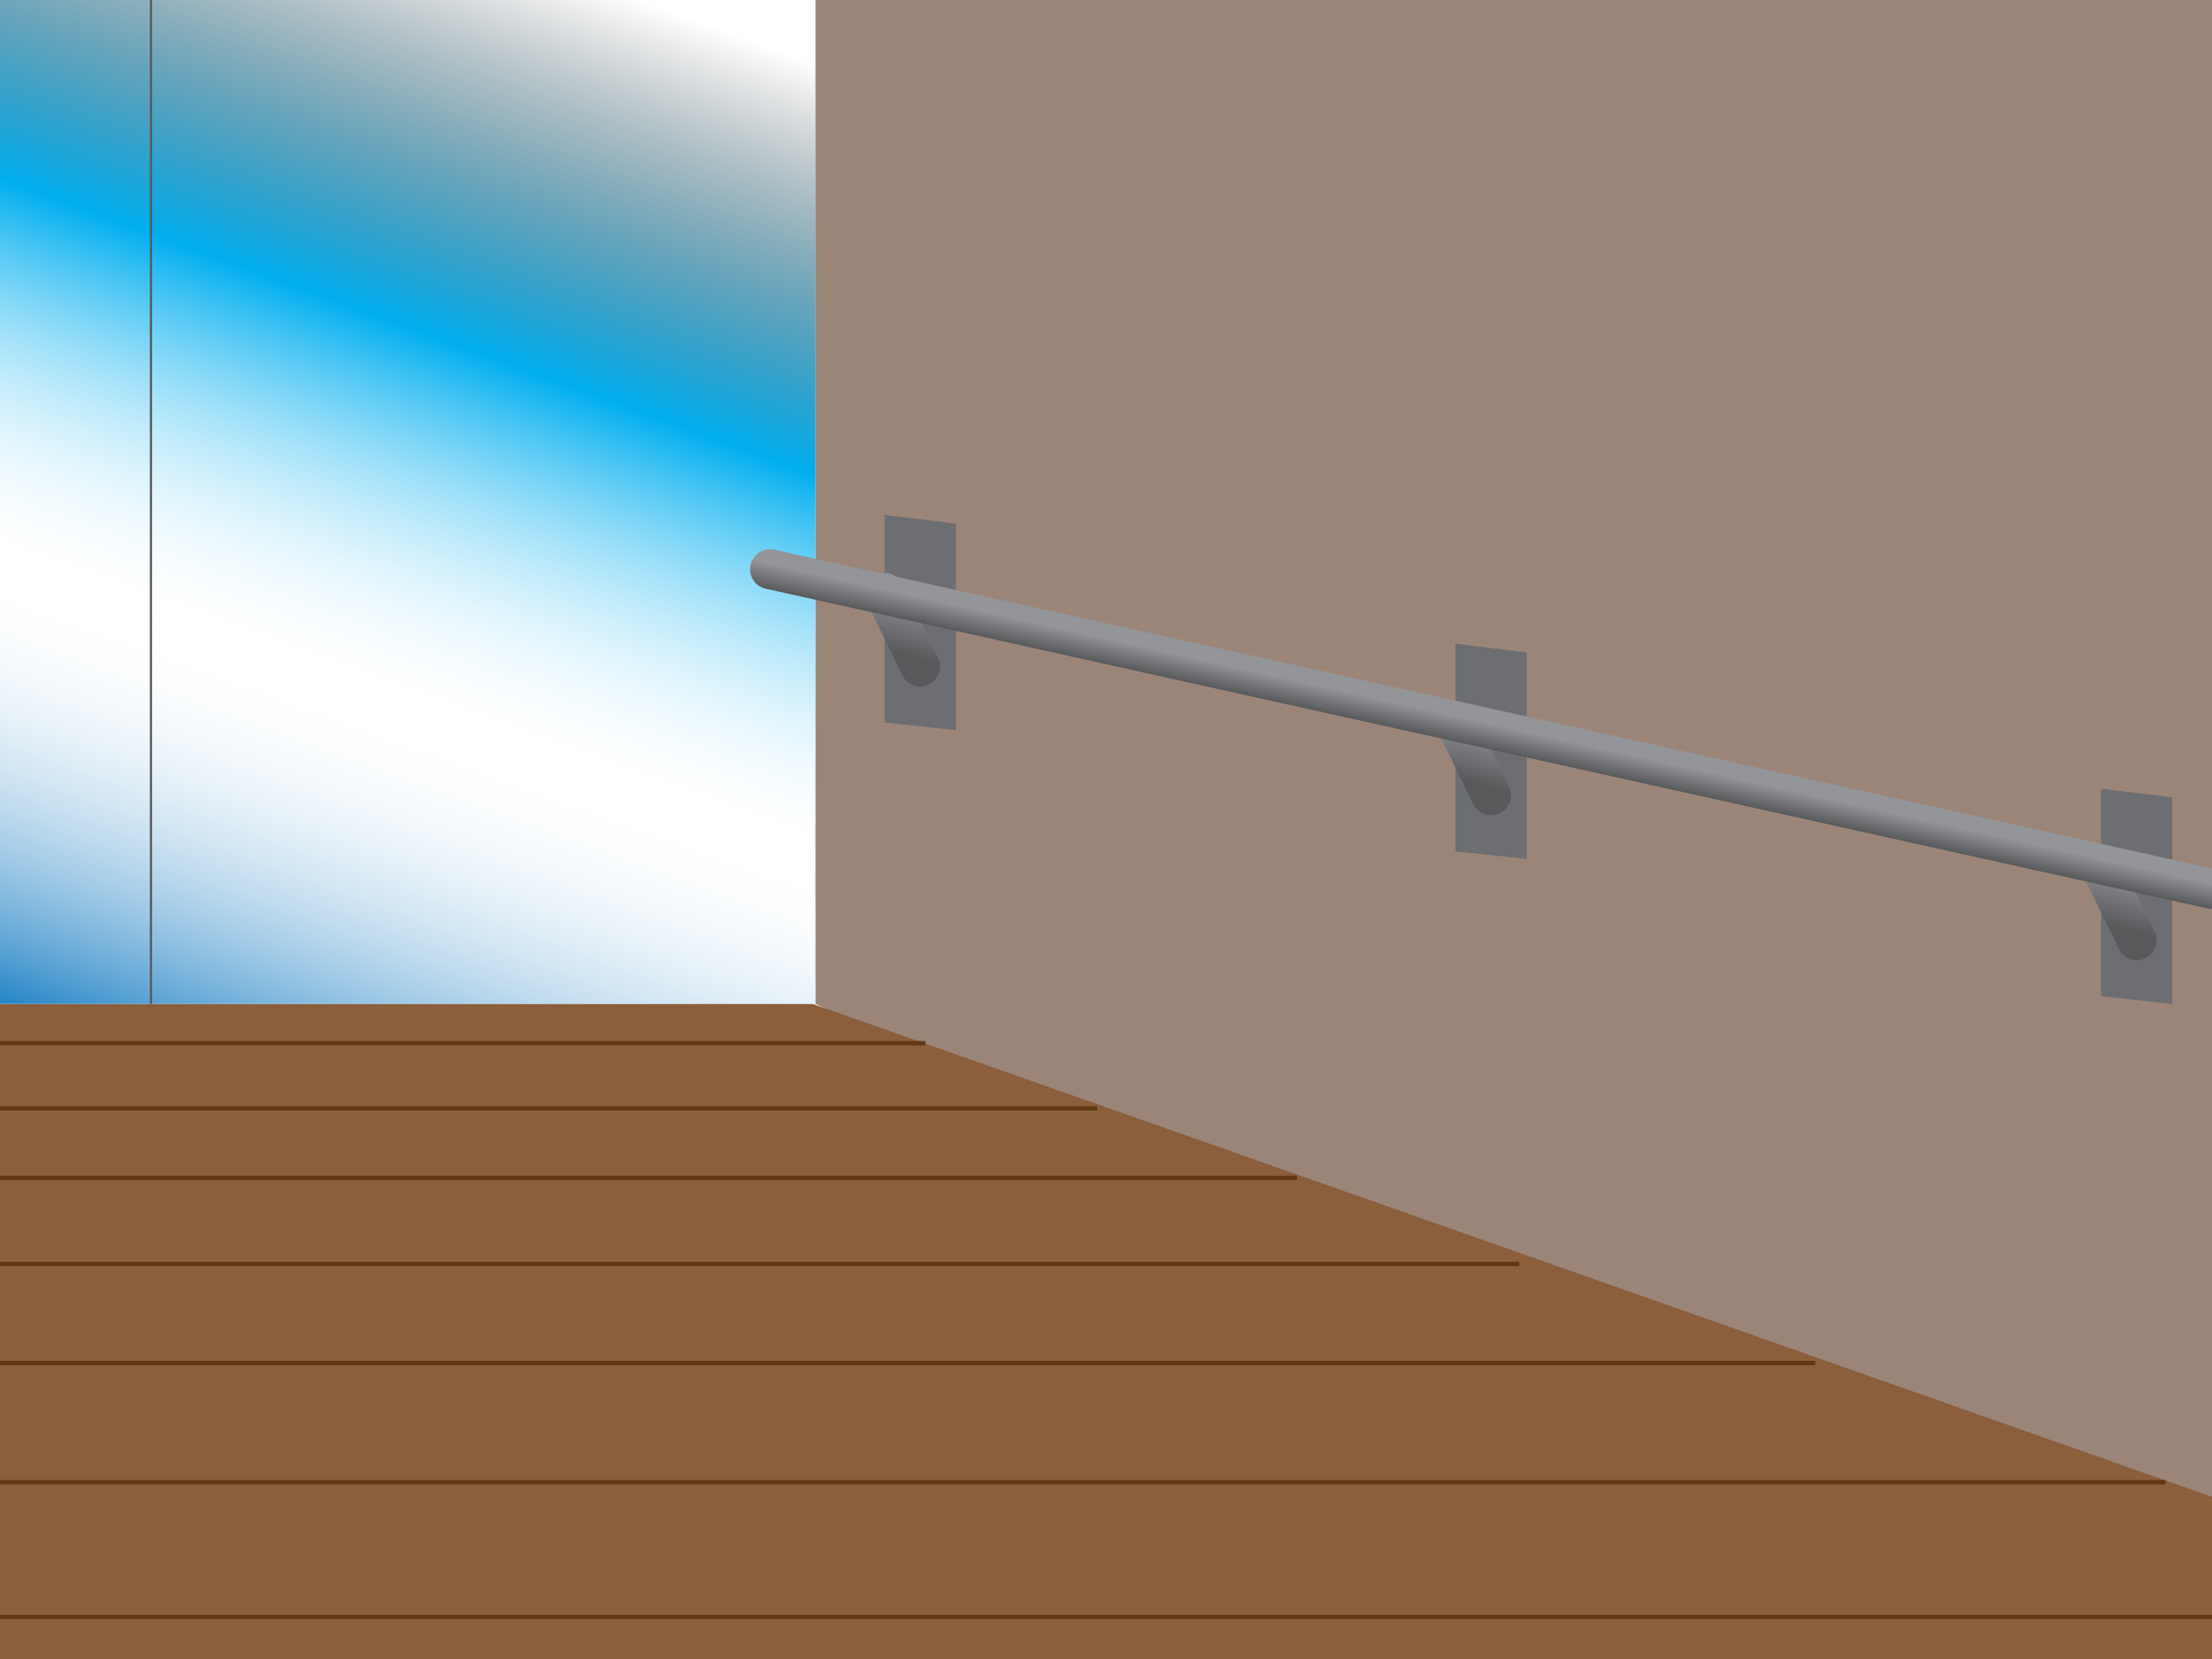 <?xml version="1.0" encoding="utf-8"?>
<!-- Generator: Adobe Illustrator 16.0.3, SVG Export Plug-In . SVG Version: 6.00 Build 0)  -->
<!DOCTYPE svg PUBLIC "-//W3C//DTD SVG 1.1//EN" "http://www.w3.org/Graphics/SVG/1.1/DTD/svg11.dtd">
<svg version="1.1" id="Layer_1" xmlns="http://www.w3.org/2000/svg" xmlns:xlink="http://www.w3.org/1999/xlink" x="0px" y="0px"
	 width="2048px" height="1536px" viewBox="0 0 2048 1536" enable-background="new 0 0 2048 1536" xml:space="preserve">
<polygon fill="#9B8579" points="2048,0 2048,1536 755,929.5 755,0 "/>
<polygon fill="#6D6E71" points="885,676.019 818.998,669.012 818.998,476.762 885,484.77 "/>
<polygon fill="#8B5E3C" points="752.5,929.5 0,929.5 0,1536 2048,1536 2048,1385.854 "/>
<linearGradient id="SVGID_1_" gradientUnits="userSpaceOnUse" x1="183.974" y1="996.461" x2="571.027" y2="-66.96">
	<stop  offset="0" style="stop-color:#2484C6"/>
	<stop  offset="0.335" style="stop-color:#FFFFFF;stop-opacity:0"/>
	<stop  offset="0.635" style="stop-color:#00AEEF"/>
	<stop  offset="0.951" style="stop-color:#000000;stop-opacity:0"/>
</linearGradient>
<rect fill="url(#SVGID_1_)" width="755" height="929.5"/>
<line fill="none" stroke="#58595B" stroke-width="2" stroke-miterlimit="10" x1="139.784" y1="0" x2="139.784" y2="929.5"/>
<linearGradient id="SVGID_2_" gradientUnits="userSpaceOnUse" x1="823.317" y1="628.468" x2="847.683" y2="537.534">
	<stop  offset="0.271" style="stop-color:#58595B"/>
	<stop  offset="0.852" style="stop-color:#939598"/>
</linearGradient>
<line fill="none" stroke="url(#SVGID_2_)" stroke-width="37" stroke-linecap="round" stroke-miterlimit="10" x1="818.998" y1="549" x2="851.999" y2="617"/>
<polygon fill="#6D6E71" points="2011.306,929.5 1945.304,922.494 1945.304,730.244 2011.306,738.251 "/>
<linearGradient id="SVGID_3_" gradientUnits="userSpaceOnUse" x1="1949.622" y1="881.949" x2="1973.988" y2="791.015">
	<stop  offset="0.271" style="stop-color:#58595B"/>
	<stop  offset="0.852" style="stop-color:#939598"/>
</linearGradient>
<line fill="none" stroke="url(#SVGID_3_)" stroke-width="37" stroke-linecap="round" stroke-miterlimit="10" x1="1945.304" y1="802.482" x2="1978.305" y2="870.482"/>
<polygon fill="#6D6E71" points="1413.501,795.235 1347.499,788.229 1347.499,595.979 1413.501,603.987 "/>
<linearGradient id="SVGID_4_" gradientUnits="userSpaceOnUse" x1="1351.816" y1="747.685" x2="1376.182" y2="656.751">
	<stop  offset="0.271" style="stop-color:#58595B"/>
	<stop  offset="0.852" style="stop-color:#939598"/>
</linearGradient>
<line fill="none" stroke="url(#SVGID_4_)" stroke-width="37" stroke-linecap="round" stroke-miterlimit="10" x1="1347.499" y1="668.218" x2="1380.5" y2="736.218"/>
<linearGradient id="SVGID_5_" gradientUnits="userSpaceOnUse" x1="1376.491" y1="693.098" x2="1384.508" y2="656.938">
	<stop  offset="0" style="stop-color:#58595B"/>
	<stop  offset="0.635" style="stop-color:#939598"/>
</linearGradient>
<line fill="none" stroke="url(#SVGID_5_)" stroke-width="37" stroke-linecap="round" stroke-miterlimit="10" x1="2048" y1="823.018" x2="713" y2="527.018"/>
<line fill="none" stroke="#603913" stroke-width="4" stroke-miterlimit="10" x1="856.866" y1="965.83" x2="0" y2="965.83"/>
<line fill="none" stroke="#603913" stroke-width="4" stroke-miterlimit="10" x1="1015.853" y1="1026.193" x2="0" y2="1026.193"/>
<line fill="none" stroke="#603913" stroke-width="4" stroke-miterlimit="10" x1="1200.863" y1="1090.561" x2="0" y2="1090.561"/>
<line fill="none" stroke="#603913" stroke-width="4" stroke-miterlimit="10" x1="1406.727" y1="1170.247" x2="0" y2="1170.247"/>
<line fill="none" stroke="#603913" stroke-width="4" stroke-miterlimit="10" x1="1680.655" y1="1261.944" x2="0" y2="1261.944"/>
<line fill="none" stroke="#603913" stroke-width="4" stroke-miterlimit="10" x1="2004.958" y1="1372.27" x2="0" y2="1372.27"/>
<line fill="none" stroke="#603913" stroke-width="4" stroke-miterlimit="10" x1="2048" y1="1497" x2="0" y2="1497"/>
</svg>
